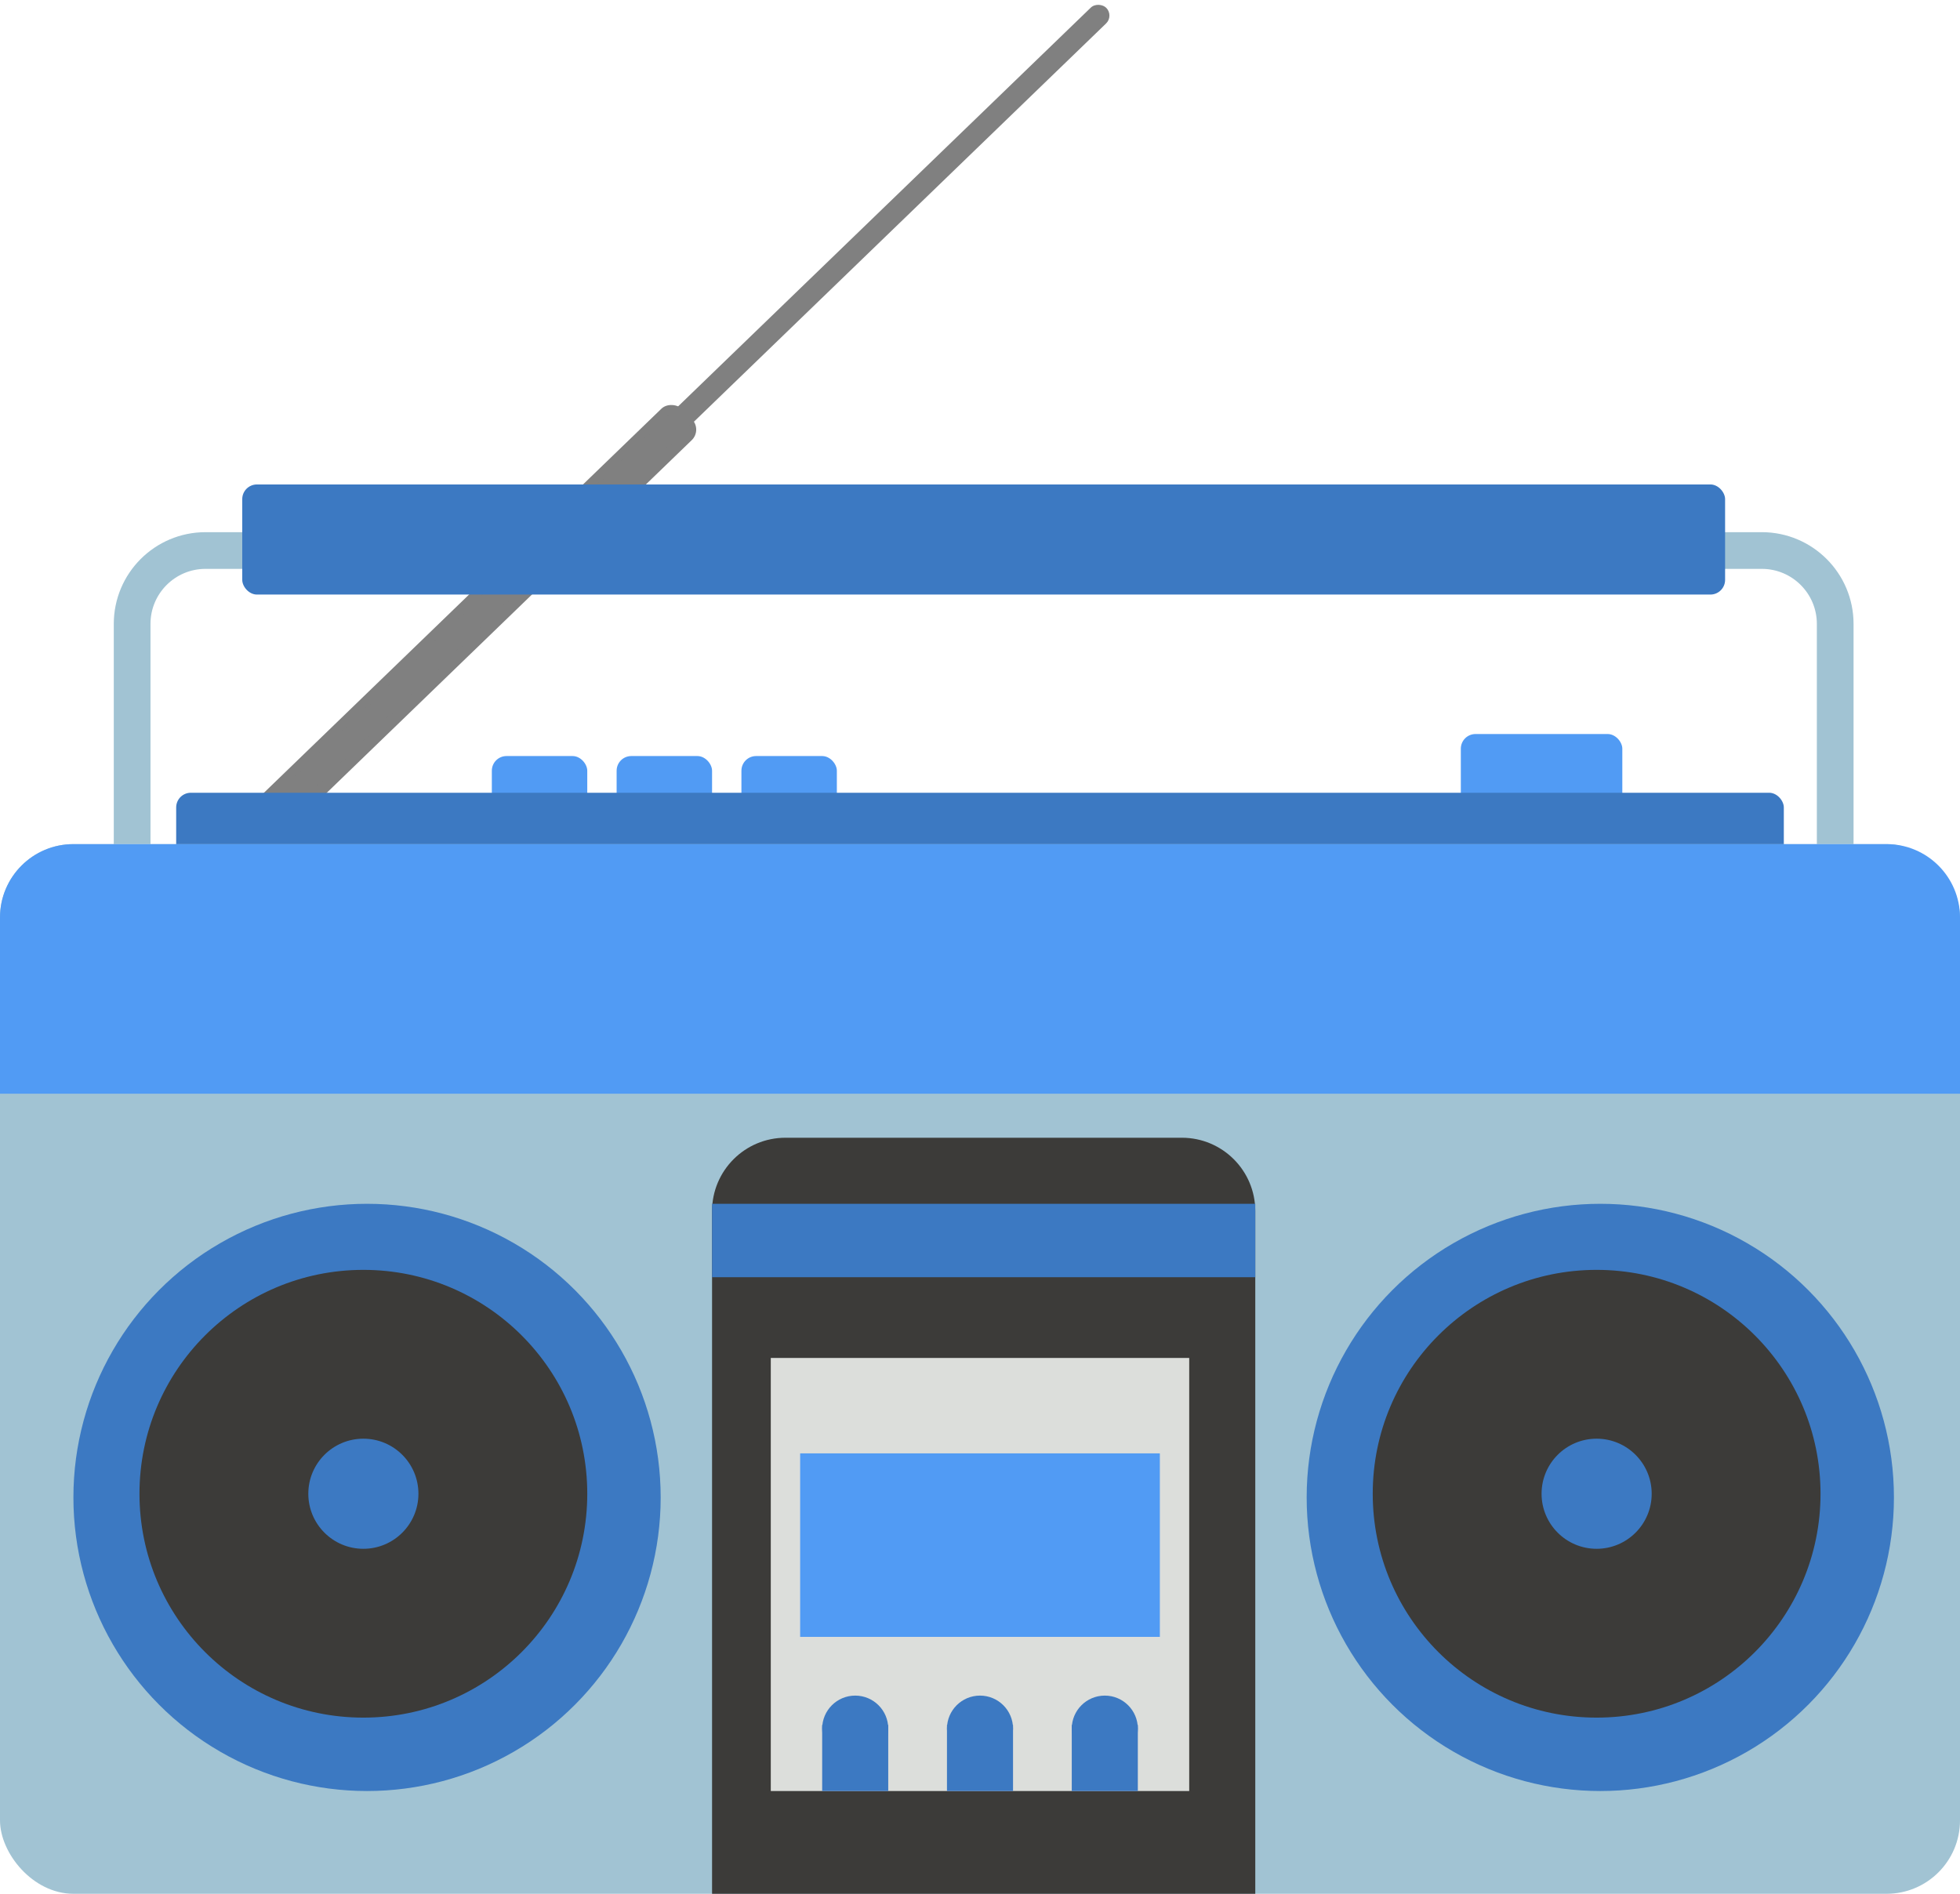 <svg width="267" height="258" viewBox="0 0 267 258" fill="none" xmlns="http://www.w3.org/2000/svg">
<rect x="24" y="119.553" width="93.912" height="5.952" rx="2" transform="rotate(-44.019 24 119.553)" fill="#808080"/>
<rect x="24" y="121.435" width="174.754" height="3" rx="1.5" transform="rotate(-44.019 24 121.435)" fill="#808080"/>
<path d="M18 115V85C18 79.477 22.477 75 28 75H240C245.523 75 250 79.477 250 85V115" stroke="#A1C3D3" stroke-width="5"/>
<rect x="199" y="100" width="22" height="10" rx="2" fill="#519BF4"/>
<rect x="101" y="103" width="13" height="7" rx="2" fill="#519BF4"/>
<rect x="84" y="103" width="13" height="7" rx="2" fill="#519BF4"/>
<rect x="67" y="103" width="13" height="7" rx="2" fill="#519BF4"/>
<rect x="24" y="108" width="219" height="13" rx="2" fill="#3C79C2"/>
<rect y="115" width="267" height="143" rx="10" fill="#A1C3D3"/>
<path d="M0 125C0 119.477 4.477 115 10 115H257C262.523 115 267 119.477 267 125V149H131H0V125Z" fill="#519BF4"/>
<path d="M97 165C97 159.477 101.477 155 107 155H161C166.523 155 171 159.477 171 165V258H133.307H97V165Z" fill="#3C3B39"/>
<rect x="105" y="185" width="57" height="59" fill="#DCDEDB"/>
<circle cx="50" cy="204" r="40" fill="#3C79C2"/>
<circle cx="218" cy="204" r="40" fill="#3C79C2"/>
<circle cx="217.5" cy="203.5" r="30.5" fill="#3C3B39"/>
<circle cx="217.5" cy="203.5" r="7.5" fill="#3C79C2"/>
<circle cx="49.5" cy="203.5" r="30.5" fill="#3C3B39"/>
<circle cx="49.5" cy="203.5" r="7.5" fill="#3C79C2"/>
<rect x="97" y="164" width="74" height="10" fill="#3C79C2"/>
<rect x="109" y="198" width="49" height="25" fill="#519BF4"/>
<circle cx="116.5" cy="235.5" r="4.5" fill="#3C79C2"/>
<circle cx="133.5" cy="235.5" r="4.5" fill="#3C79C2"/>
<circle cx="150.5" cy="235.5" r="4.5" fill="#3C79C2"/>
<rect x="112" y="235" width="9" height="9" fill="#3C79C2"/>
<rect x="129" y="235" width="9" height="9" fill="#3C79C2"/>
<rect x="146" y="235" width="9" height="9" fill="#3C79C2"/>
<rect x="33" y="66" width="202" height="15" rx="2" fill="#3C79C2"/>
</svg>
